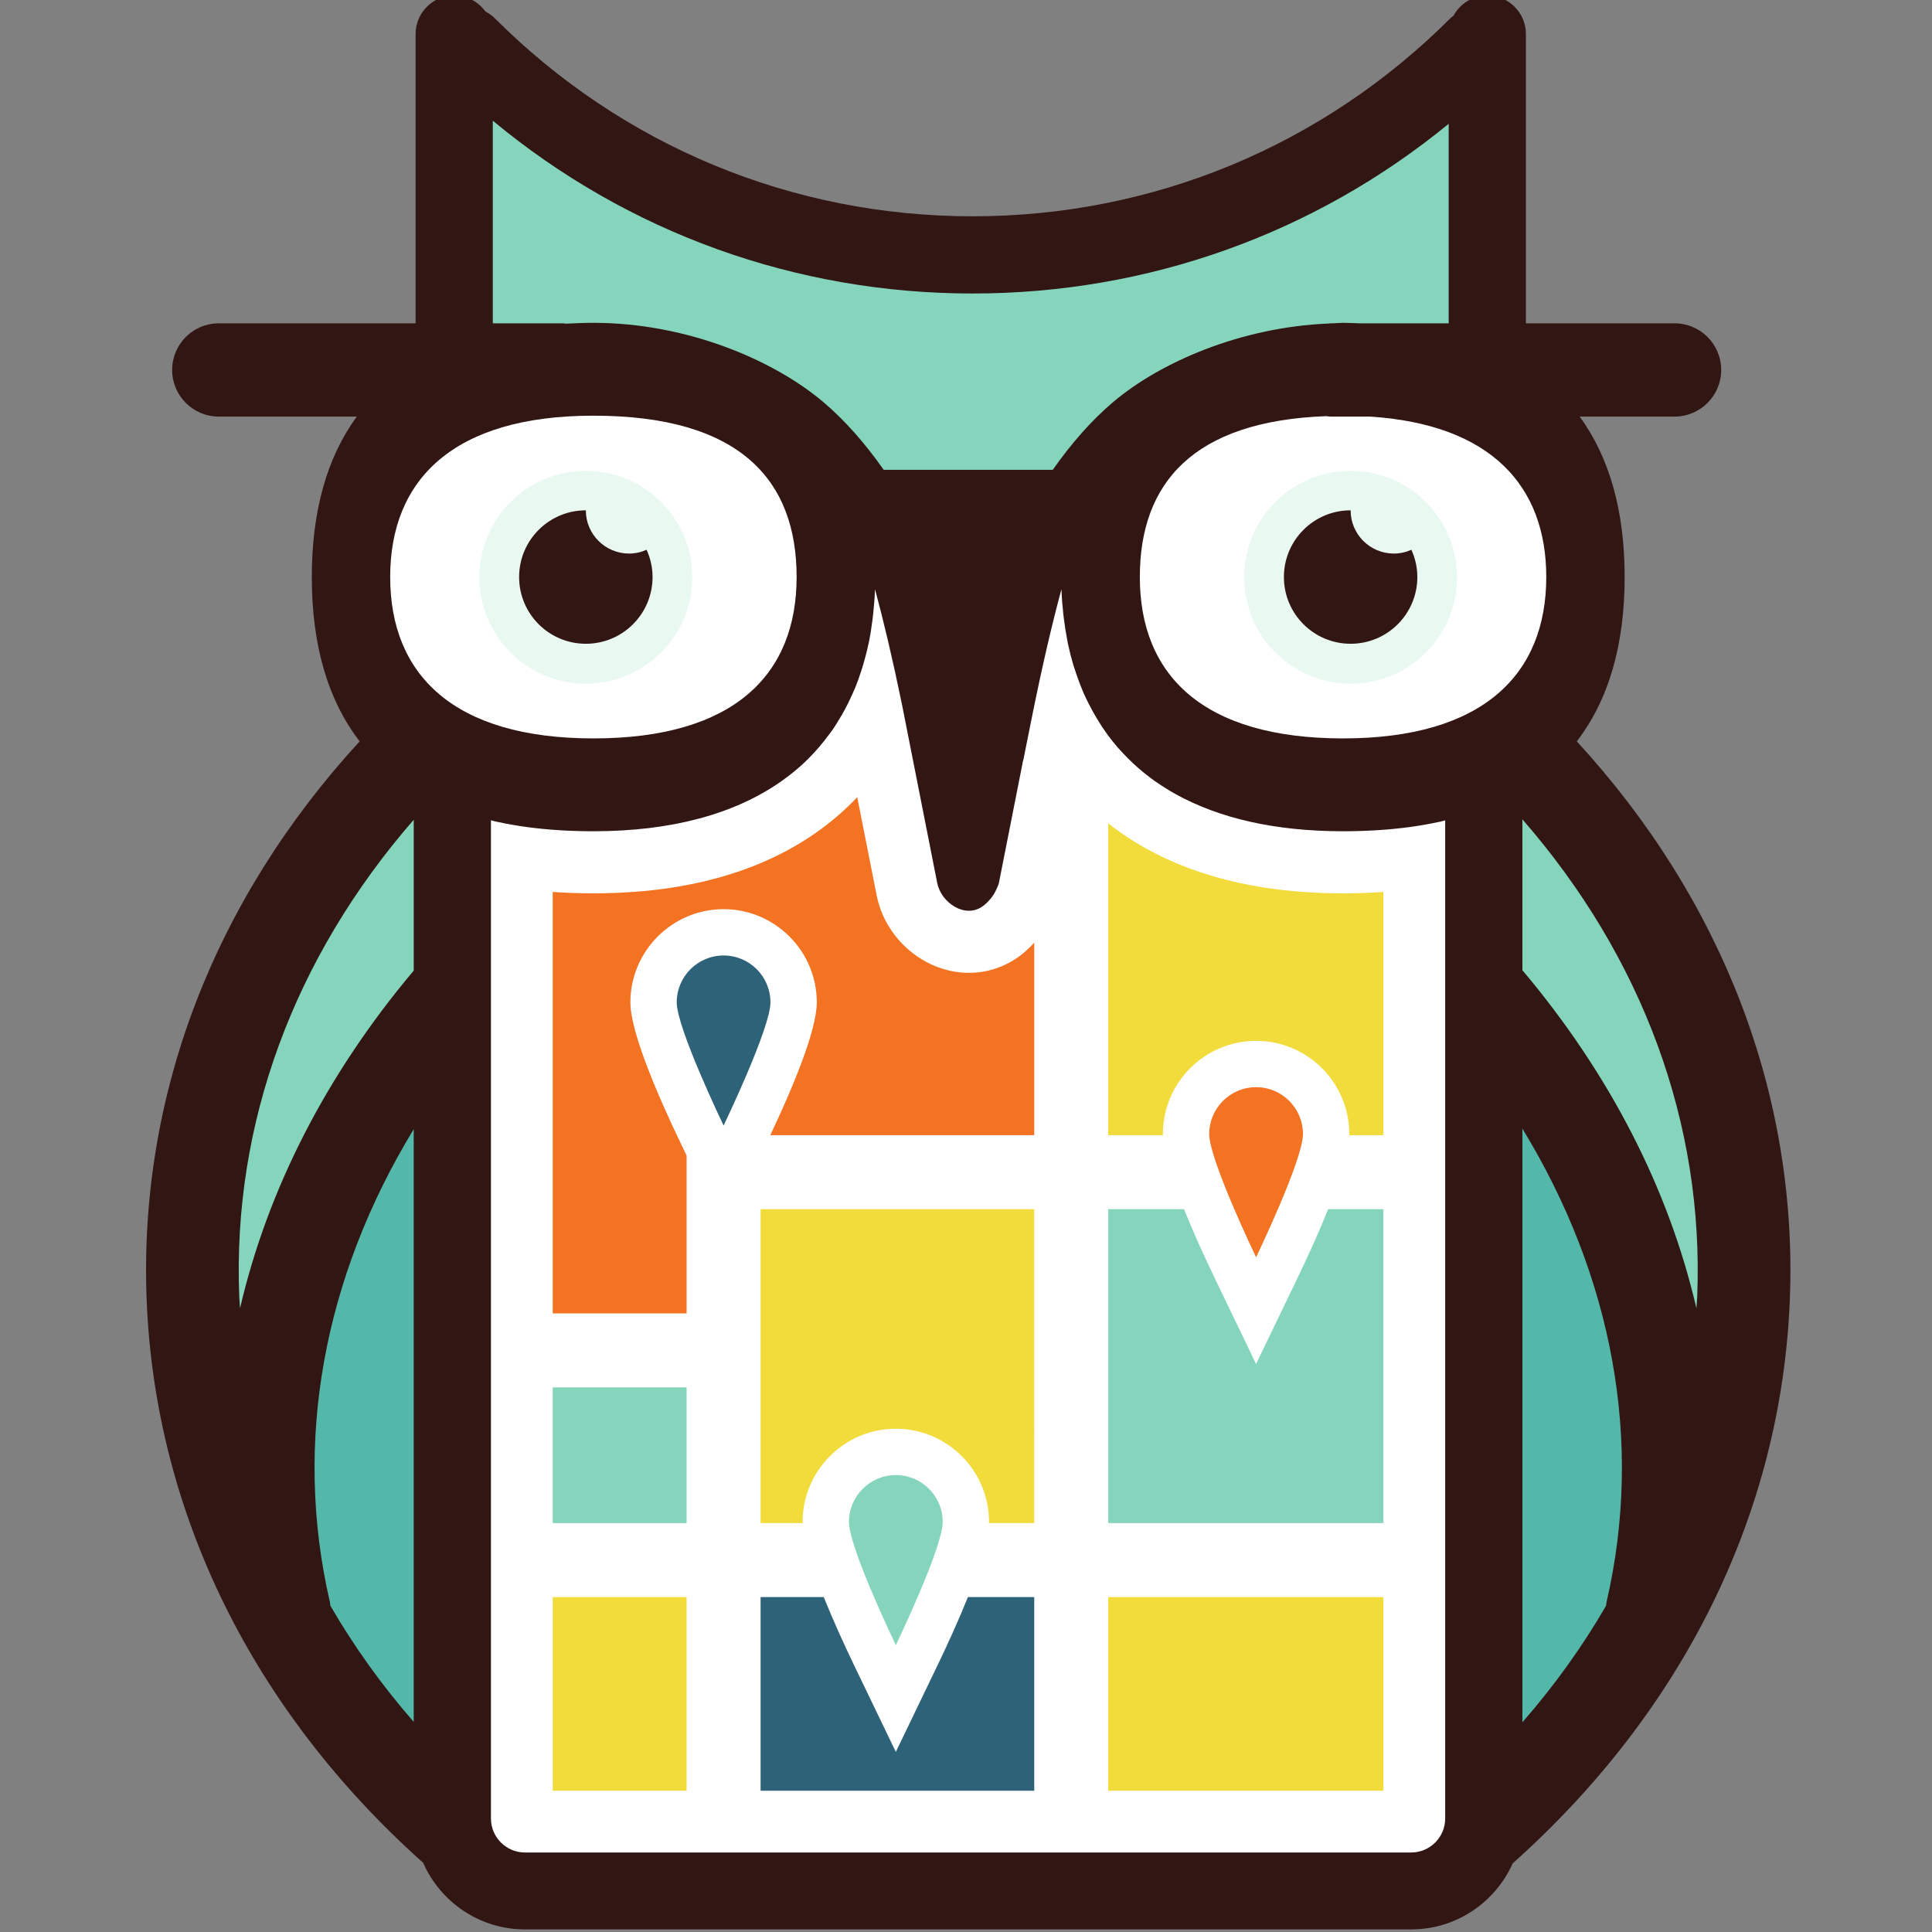 <?xml version="1.0" encoding="UTF-8" standalone="no"?>
<svg
   xmlns:dc="http://purl.org/dc/elements/1.1/"
   xmlns:cc="http://creativecommons.org/ns#"
   xmlns:rdf="http://www.w3.org/1999/02/22-rdf-syntax-ns#"
   xmlns:svg="http://www.w3.org/2000/svg"
   xmlns="http://www.w3.org/2000/svg"
   viewBox="0 0 1260 1260"
   height="1260"
   width="1260"
   xml:space="preserve"
   id="svg2"
   version="1.1"><rect x="0" y="0" width="1260" height="1260" fill="#808080" stroke="none"/><defs
     id="defs6" /><g
     transform="matrix(1.333,0,0,-1.333,-582,1801.56)"
     id="g10"><g
       transform="scale(0.123)"
       id="g12"><path
         id="path30"
         style="fill:#321614;fill-opacity:1;fill-rule:nonzero;stroke:none"
         d="m 9821.65,8038.99 c 126.99,164.97 190.35,383.91 190.35,653.62 0,261.48 -59.7,475.09 -178.95,638.25 h 377.55 c 102.3,0 185.4,83.14 185.4,185.43 0,102.45 -83.1,185.47 -185.4,185.47 h -591.37 v 1150.64 c 0,84.8 -68.74,153.5 -153.54,153.5 -58.15,0 -108.17,-32.7 -134.23,-80.2 -4,-3.3 -8.39,-6.2 -12.22,-10 -508.12,-508.2 -1183.31,-788.2 -1900.99,-788.2 -717.61,0 -1392.7,280 -1900.89,788.2 -11.11,11.1 -23.76,19.4 -36.91,26.5 -27.9,38.5 -72.94,63.7 -124.1,63.7 -84.83,0 -153.58,-68.7 -153.58,-153.5 V 9701.76 h -782.95 c -102.45,0 -185.46,-83.02 -185.46,-185.47 0,-102.29 83.01,-185.43 185.46,-185.43 h 549.01 c -119.19,-163.16 -178.94,-376.77 -178.94,-638.25 0,-269.77 63.4,-488.72 190.33,-653.68 -580.29,-631.53 -879.93,-1410.7 -847.13,-2223.47 34.14,-846.52 422.98,-1632.33 1099.68,-2237.18 68.57,-155.79 224.18,-264.96 405.03,-264.96 h 3524.88 c 180.1,0 335.03,108.14 404.02,262.74 678.3,605.14 1067.9,1391.86 1102.2,2239.4 32.8,812.77 -266.9,1591.94 -847.25,2223.53" /><path
         id="path32"
         style="fill:#ffffff;fill-opacity:1;fill-rule:nonzero;stroke:none"
         d="M 9298.14,7723.52 V 3754.58 c 0,-74.63 -60.76,-135.33 -135.46,-135.33 H 5637.8 c -74.62,0 -135.33,60.7 -135.33,135.33 v 3970.51 c 6.48,-1.57 12.42,-3.61 19.01,-5.04 4.33,-0.96 8.82,-1.74 13.14,-2.64 34.62,-7.32 70.18,-13.67 107.26,-18.78 1.68,-0.24 3.42,-0.48 5.1,-0.72 81.7,-10.86 169.29,-16.49 262.98,-16.49 313.25,0 561.71,69.41 744.37,196.64 2.71,1.9 5.4,3.83 8.04,5.76 23.57,16.84 46.13,34.54 67.49,53.38 1.02,0.9 2.16,1.75 3.18,2.64 20.62,18.36 39.89,37.9 58.36,58.05 5.4,5.9 10.61,11.89 15.83,17.88 13.5,15.73 26.4,31.93 38.7,48.54 4.43,6.05 9.24,11.81 13.55,18.05 12.36,17.64 23.59,36.36 34.62,55.07 1.49,2.64 3.24,5.04 4.74,7.62 5.45,9.43 10.55,19.13 15.65,28.79 8.46,16.13 16.44,32.7 23.99,49.61 4.02,8.87 8.23,17.63 12,26.75 9.41,23.09 17.88,46.85 25.68,71.15 2.88,8.99 5.58,18.12 8.27,27.23 7.27,25.19 14.05,50.76 19.56,77.15 0.55,2.4 1.2,4.73 1.74,7.19 6.11,30 10.86,60.96 14.77,92.5 0.77,6.61 1.55,13.21 2.27,19.92 3.48,32.28 6.18,65.02 7.37,98.79 33.72,-124.4 69.71,-275.76 107.85,-461.12 1.57,-7.91 5.22,-26.62 10.51,-53.37 33.47,-169.48 129.15,-654.22 129.33,-655.07 15.9,-77.25 111.27,-143.47 182.55,-90.09 18.17,13.62 37.48,35.52 47.68,55.97 5.34,10.67 11.39,22.62 14.69,34.12 l 96.33,487.93 c 0.37,1.27 0.98,2.23 1.28,3.5 l 24.23,121.1 c 1.8,9.31 3.66,18.06 5.45,27.3 43.37,216.97 83.92,390.33 121.73,529.73 1.19,-33.77 3.87,-66.51 7.36,-98.73 0.86,-7.97 1.86,-15.84 2.88,-23.69 3.25,-25.32 7.2,-50.1 11.88,-74.38 1.37,-7.26 2.54,-14.64 4.03,-21.85 5.93,-27.89 12.95,-55 20.74,-81.57 3.3,-11.04 7.07,-21.72 10.68,-32.52 5.22,-15.7 10.8,-31.07 16.74,-46.25 4.91,-12.65 9.89,-25.25 15.36,-37.55 6.18,-14.09 13.13,-27.64 19.97,-41.33 10.02,-19.8 20.7,-39.05 32.02,-57.83 4.64,-7.61 9.38,-15.11 14.23,-22.55 2.34,-3.66 4.57,-7.5 6.97,-11.16 7.03,-10.44 14.21,-20.76 21.65,-30.84 12.6,-16.91 25.6,-33.47 39.47,-49.36 6.6,-7.63 13.62,-15 20.5,-22.38 13.82,-14.75 28.07,-29.03 43.02,-42.82 5.87,-5.41 11.77,-10.87 17.82,-16.08 20.64,-17.94 42.05,-35.15 64.72,-51.23 2.34,-1.69 4.8,-3.18 7.17,-4.8 24.11,-16.74 49.2,-32.63 75.67,-47.33 0.98,-0.53 1.79,-1.02 2.77,-1.56 173.09,-95.57 394.73,-146.9 664.51,-146.9 93.91,0 181.72,5.63 263.5,16.55 1.39,0.18 2.61,0.36 3.91,0.54 38.04,5.23 74.7,11.7 110.13,19.26 3.26,0.72 6.6,1.26 9.77,1.91 6.52,1.44 12.47,3.48 18.9,5.05 v -1.21" /><path
         id="path34"
         style="fill:#85d5bd;fill-opacity:1;fill-rule:nonzero;stroke:none"
         d="m 10300.6,5830.3 c -0.6,-15.43 -2.4,-30.67 -3.2,-46.02 -110.2,474.07 -344.2,931.58 -692.17,1344.41 V 7728.8 C 10083,7180.77 10328.3,6517.92 10300.6,5830.3" /><path
         id="path36"
         style="fill:#85d5bd;fill-opacity:1;fill-rule:nonzero;stroke:none"
         d="m 5195.33,7727.19 v -600.05 c -347.2,-412.34 -580.72,-869.39 -690.78,-1342.86 -0.92,15.35 -2.6,30.59 -3.19,46.02 -27.71,686.96 217.14,1349.14 693.97,1896.89" /><path
         id="path38"
         style="fill:#53b7a9;fill-opacity:1;fill-rule:nonzero;stroke:none"
         d="m 4863.74,4600.88 c -0.73,4.91 -0.73,9.7 -1.86,14.56 -147.2,636.11 -25.26,1291.63 333.45,1880.94 V 4138.74 c -127.4,145.99 -237.96,300.65 -331.59,462.14" /><path
         id="path40"
         style="fill:#53b7a9;fill-opacity:1;fill-rule:nonzero;stroke:none"
         d="m 9605.23,4137.24 v 2361.3 c 359.78,-589.84 482.17,-1246.21 334.77,-1883.1 -1.14,-4.86 -1.14,-9.65 -1.87,-14.56 -93.92,-162.04 -204.94,-317.22 -332.9,-463.64" /><path
         id="path42"
         style="fill:#85d5bd;fill-opacity:1;fill-rule:nonzero;stroke:none"
         d="m 5801.61,9700.44 c 35.47,1.74 71.04,3.31 108.35,3.31 372.4,0 717.56,-148.35 914.31,-314.87 83.98,-71.04 164.72,-161.98 240.37,-269.77 h 672.61 c 75.65,107.79 156.41,198.73 240.39,269.77 186.41,157.76 506.28,297.53 855.97,312.05 2.85,0.11 5.53,0.83 8.46,0.83 h 9.05 c 13.68,0.37 27.04,1.99 40.81,1.99 22.23,0 43,-1.4 64.59,-1.99 h 355.55 v 793.64 c -533.61,-437.2 -1195.59,-674.99 -1893.82,-674.99 -704.59,0 -1372.18,242.39 -1908.34,687.29 v -805.94 h 278.45 c 4.56,0 8.82,-1.02 13.25,-1.32" /><path
         id="path44"
         style="fill:#ffffff;fill-opacity:1;fill-rule:nonzero;stroke:none"
         d="m 5909.96,9334.41 c 581.27,0 808.38,-254.3 808.38,-641.8 0,-390.58 -251.29,-641.86 -808.38,-641.86 -557.03,0 -808.26,254.34 -808.26,641.86 0,387.5 251.23,641.8 808.26,641.8" /><path
         id="path46"
         style="fill:#ffffff;fill-opacity:1;fill-rule:nonzero;stroke:none"
         d="m 8825.46,9332.53 c 5.54,-0.53 10.92,-1.67 16.61,-1.67 h 157.05 c 481.97,-31.13 701.08,-276.6 701.08,-638.25 0,-387.52 -251.2,-641.86 -808.27,-641.86 -557.07,0 -808.36,251.28 -808.36,641.86 0,372.16 210.39,620.8 741.89,639.92" /><path
         id="path48"
         style="fill:#85d5bd;fill-opacity:1;fill-rule:nonzero;stroke:none"
         d="M 7957.84,4929.48 H 9052.39 V 6178.1 h -219.76 c -36.66,-91.37 -80.07,-186.99 -120.64,-271.08 l -166,-344.69 -166.01,344.69 c -40.48,84.09 -83.98,179.71 -120.71,271.08 H 7957.84 V 4929.48" /><path
         id="path50"
         style="fill:#85d5bd;fill-opacity:1;fill-rule:nonzero;stroke:none"
         d="m 5748.17,4929.48 h 532.559 v 539.938 H 5748.17 Z" /><path
         id="path52"
         style="fill:#f1dc3c;fill-opacity:1;fill-rule:nonzero;stroke:none"
         d="m 7957.84,3864.95 h 1094.55 v 770.23 H 7957.84 Z" /><path
         id="path54"
         style="fill:#f1dc3c;fill-opacity:1;fill-rule:nonzero;stroke:none"
         d="m 5748.17,3864.95 h 532.559 v 770.23 H 5748.17 Z" /><path
         id="path56"
         style="fill:#f37322;fill-opacity:1;fill-rule:nonzero;stroke:none"
         d="m 6280.73,6391.59 -18.89,39.22 c -93.34,193.89 -204.68,450.15 -204.68,569.87 0,204.5 166.35,370.84 370.72,370.84 204.43,0 370.71,-166.34 370.71,-370.84 0,-111.45 -96.33,-340.65 -184.98,-528.29 h 1049.94 v 765.97 c -17.34,-18.96 -35.94,-36.77 -55.85,-51.71 -59.76,-44.75 -130.29,-68.38 -204.14,-68.38 -173.12,0 -330.58,131.41 -366.39,305.69 -0.07,0.23 -0.07,0.23 -61.49,311.14 l -16.14,81.94 c -191.53,-202.03 -512.89,-382.53 -1049.58,-382.53 -55.19,0 -109.17,1.86 -161.79,5.52 V 5763.7 h 532.56 v 627.89" /><path
         id="path58"
         style="fill:#2e6279;fill-opacity:1;fill-rule:nonzero;stroke:none"
         d="m 7399.67,4635.18 c -36.71,-91.36 -80.15,-186.92 -120.7,-271.08 l -165.98,-344.68 -166.05,344.68 c -40.48,84.16 -83.98,179.72 -120.69,271.08 h -251.22 v -770.23 h 1088.52 v 770.23 h -263.88" /><path
         id="path60"
         style="fill:#f1dc3c;fill-opacity:1;fill-rule:nonzero;stroke:none"
         d="m 6575.03,4929.48 h 167.66 c -0.06,1.38 -0.48,3.23 -0.48,4.55 0,204.45 166.34,370.78 370.78,370.78 204.37,0 370.71,-166.33 370.71,-370.78 0,-1.32 -0.43,-3.17 -0.46,-4.55 h 180.31 V 6178.1 H 6575.03 V 4929.48" /><path
         id="path62"
         style="fill:#f1dc3c;fill-opacity:1;fill-rule:nonzero;stroke:none"
         d="m 9052.39,7439.97 c -52.21,-3.66 -105.73,-5.46 -160.46,-5.46 -442.95,0 -738.14,124.04 -934.09,278.22 V 6472.39 h 217.86 c 0,1.38 -0.41,3.18 -0.41,4.49 0,204.5 166.25,370.84 370.7,370.84 204.37,0 370.78,-166.34 370.78,-370.84 0,-1.31 -0.49,-3.11 -0.57,-4.49 h 136.19 v 967.58" /><path
         id="path64"
         style="fill:#f37322;fill-opacity:1;fill-rule:nonzero;stroke:none"
         d="m 8545.99,5986.98 c 0,0 186.45,387.08 186.45,489.9 0,103.07 -83.49,186.57 -186.45,186.57 -102.96,0 -186.45,-83.5 -186.45,-186.57 0,-102.82 186.45,-489.9 186.45,-489.9" /><path
         id="path66"
         style="fill:#2e6279;fill-opacity:1;fill-rule:nonzero;stroke:none"
         d="m 6427.88,7187.24 c -102.93,0 -186.44,-83.51 -186.44,-186.56 0,-102.8 186.44,-489.9 186.44,-489.9 0,0 186.44,387.1 186.44,489.9 0,103.05 -83.51,186.56 -186.44,186.56" /><path
         id="path68"
         style="fill:#85d5bd;fill-opacity:1;fill-rule:nonzero;stroke:none"
         d="m 7112.99,4444.07 c 0,0 186.44,387.09 186.44,489.96 0,103 -83.51,186.5 -186.44,186.5 -102.95,0 -186.5,-83.5 -186.5,-186.5 0,-102.87 186.5,-489.96 186.5,-489.96" /><path
         id="path70"
         style="fill:#eaf8f2;fill-opacity:1;fill-rule:nonzero;stroke:none"
         d="m 6303.36,8691.64 c 0,-233.82 -189.57,-423.39 -423.46,-423.39 -233.82,0 -423.38,189.57 -423.38,423.39 0,233.9 189.56,423.45 423.38,423.45 233.89,0 423.46,-189.55 423.46,-423.45" /><path
         id="path72"
         style="fill:#eaf8f2;fill-opacity:1;fill-rule:nonzero;stroke:none"
         d="m 9345.39,8691.64 c 0,-233.82 -189.55,-423.39 -423.41,-423.39 -233.85,0 -423.4,189.57 -423.4,423.39 0,233.9 189.55,423.45 423.4,423.45 233.86,0 423.41,-189.55 423.41,-423.45" /><path
         id="path74"
         style="fill:#321614;fill-opacity:1;fill-rule:nonzero;stroke:none"
         d="m 5879.9,8427.16 c 146.6,0 265.44,118.84 265.44,265.45 0,38.68 -8.75,75.28 -23.69,108.45 -21.35,-9.53 -44.87,-15.06 -69.76,-15.06 -94.96,0 -171.99,76.97 -171.99,171.98 -146.54,0 -265.38,-118.82 -265.38,-265.37 0,-146.61 118.84,-265.45 265.38,-265.45" /><path
         id="path76"
         style="fill:#321614;fill-opacity:1;fill-rule:nonzero;stroke:none"
         d="m 8921.98,8427.16 c 146.54,0 265.38,118.84 265.38,265.45 0,38.68 -8.63,75.28 -23.62,108.45 -21.34,-9.53 -44.88,-15.06 -69.81,-15.06 -94.97,0 -171.95,76.97 -171.95,171.98 -146.62,0 -265.38,-118.82 -265.38,-265.37 0,-146.61 118.76,-265.45 265.38,-265.45" /></g></g></svg>